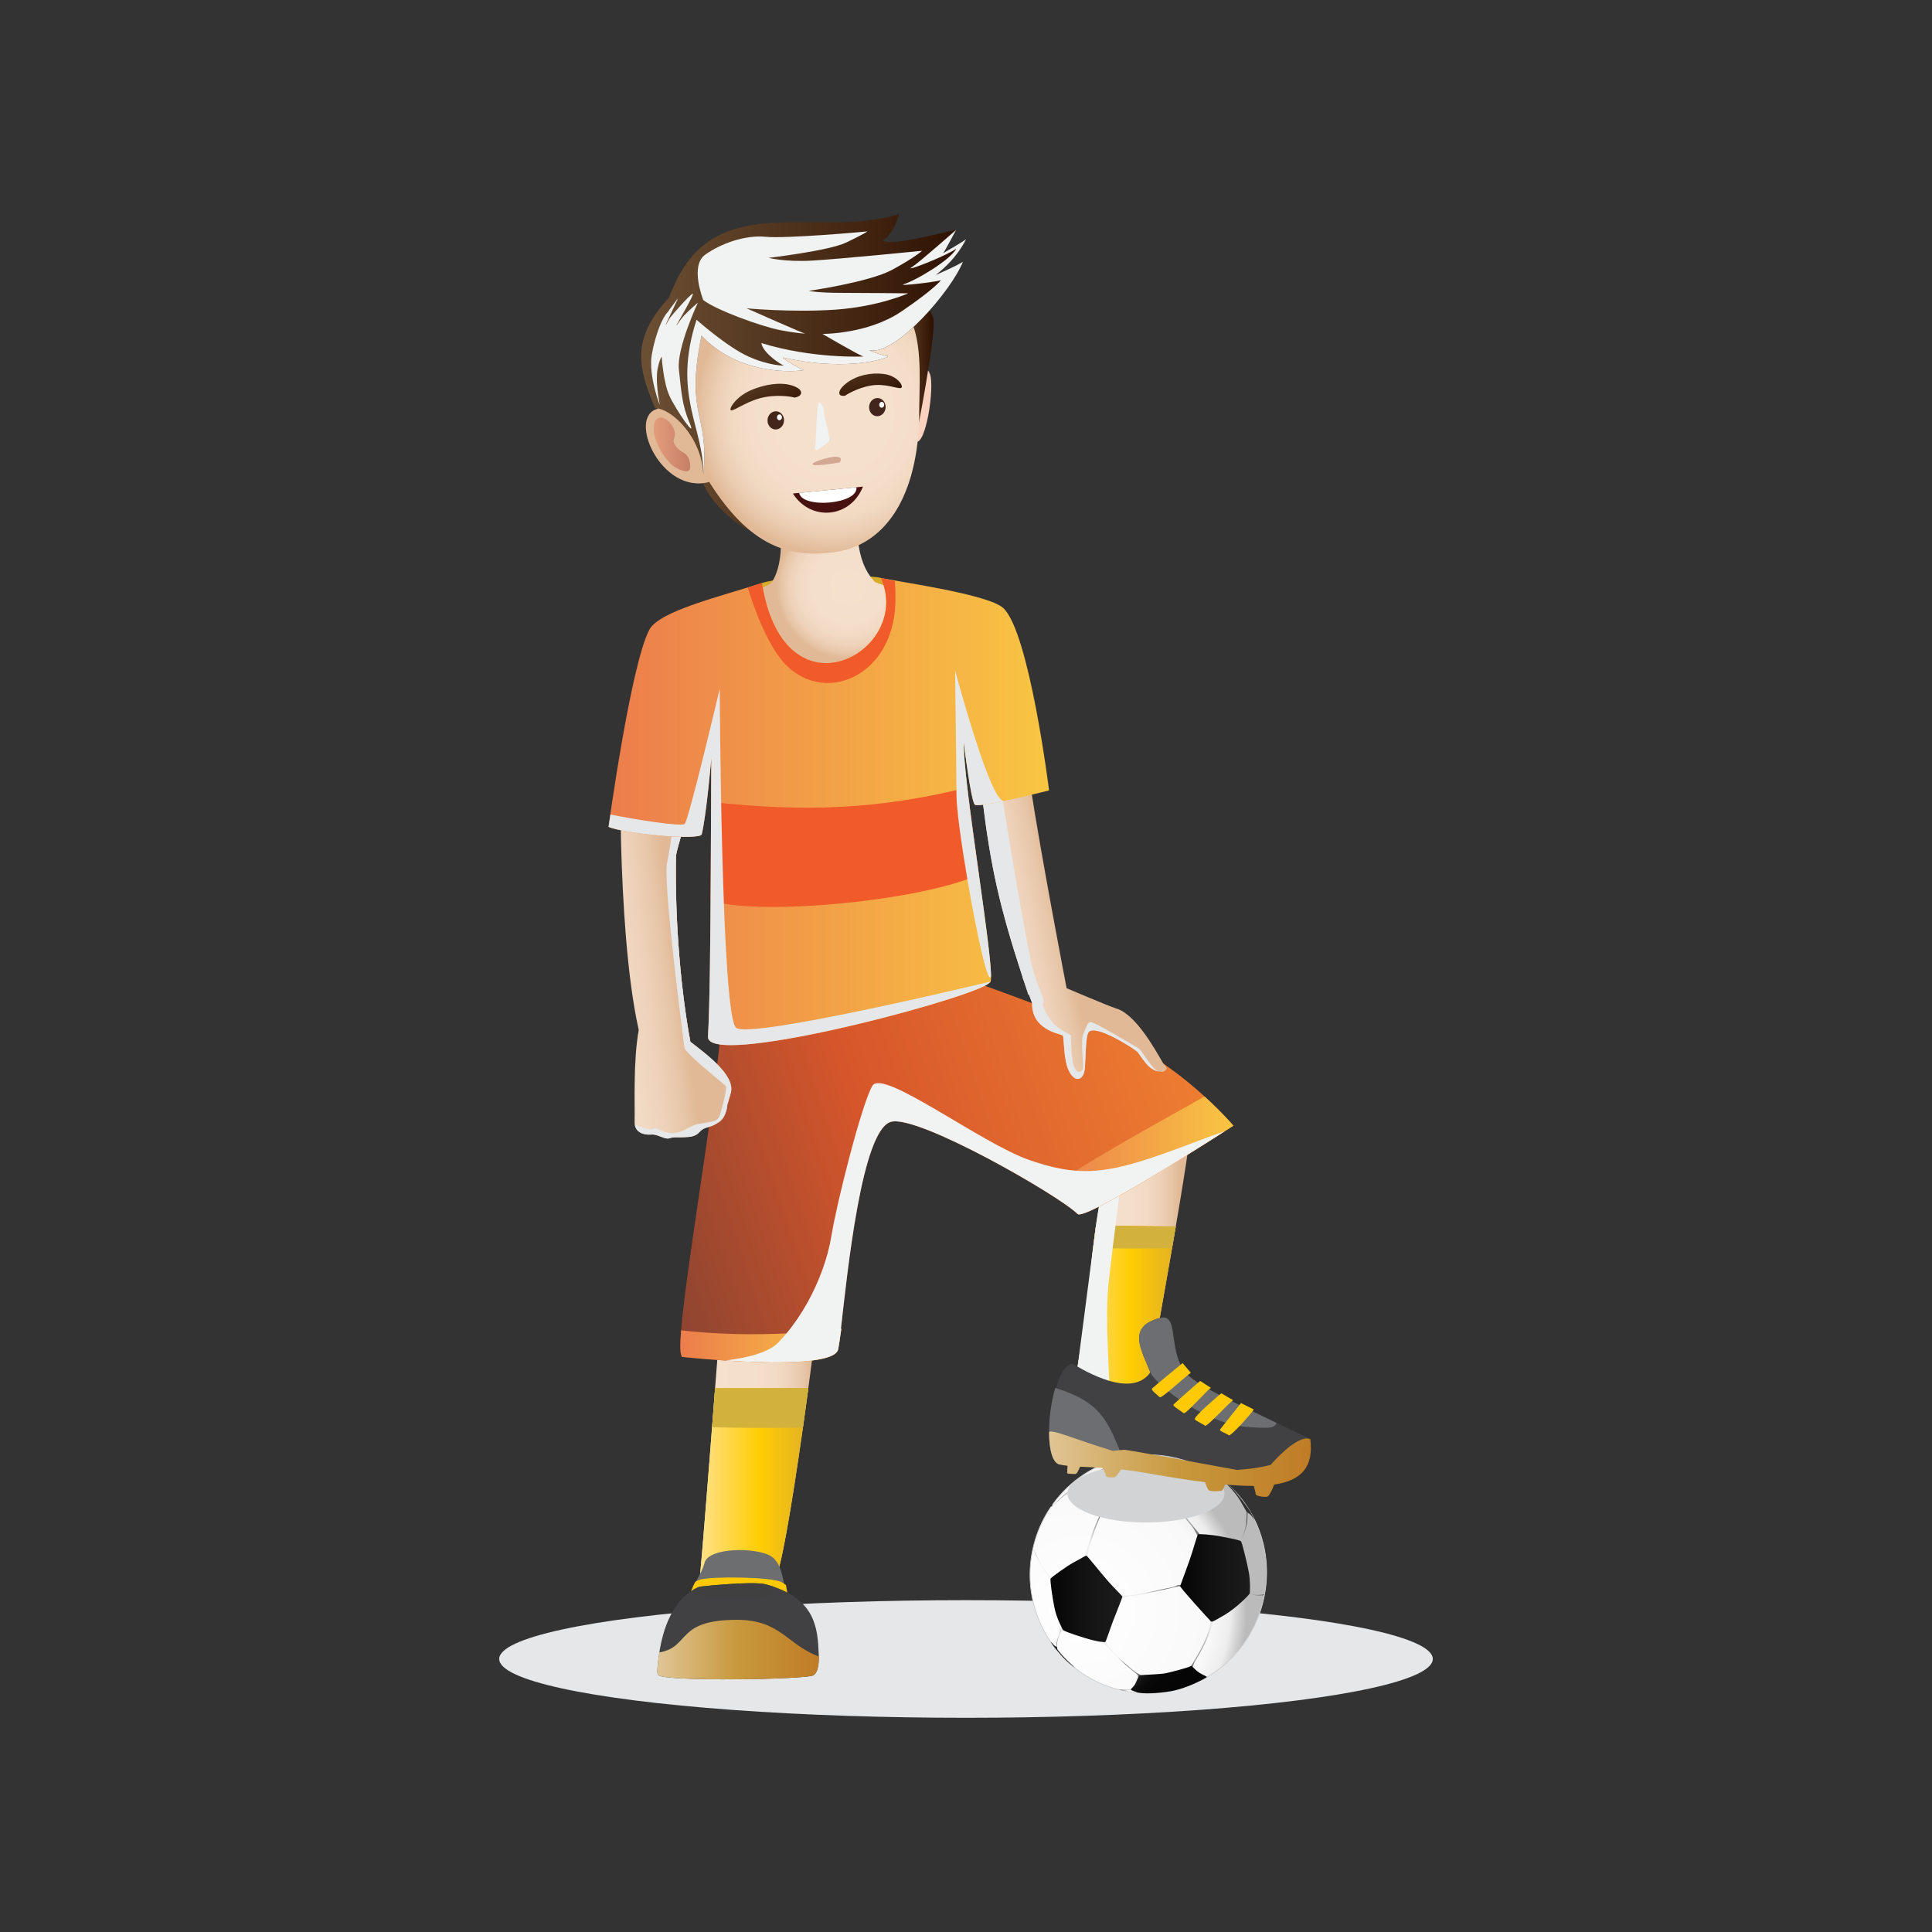 <?xml version="1.0" encoding="utf-8"?>
<!-- Generator: Adobe Illustrator 16.0.0, SVG Export Plug-In . SVG Version: 6.00 Build 0)  -->
<!DOCTYPE svg PUBLIC "-//W3C//DTD SVG 1.1//EN" "http://www.w3.org/Graphics/SVG/1.1/DTD/svg11.dtd">
<svg version="1.1" id="Layer_1" xmlns="http://www.w3.org/2000/svg" xmlns:xlink="http://www.w3.org/1999/xlink" x="0px" y="0px"
	 width="350px" height="350px" viewBox="0 0 350 350" enable-background="new 0 0 350 350" xml:space="preserve">
<rect x="0" y="0" width="350" height="350" fill="#333333" stroke="none"/>
<g>
	<ellipse fill-rule="evenodd" clip-rule="evenodd" fill="#E6E7E8" cx="175" cy="300.54" rx="84.565" ry="10.655"/>
	<linearGradient id="SVGID_1_" gradientUnits="userSpaceOnUse" x1="126.73" y1="256.865" x2="149.236" y2="256.865">
		<stop  offset="0" style="stop-color:#F5E0CD"/>
		<stop  offset="0.458" style="stop-color:#F4DFCB"/>
		<stop  offset="0.623" style="stop-color:#F2DAC4"/>
		<stop  offset="0.741" style="stop-color:#EED1B9"/>
		<stop  offset="0.835" style="stop-color:#E7C6A8"/>
		<stop  offset="0.903" style="stop-color:#E1B996"/>
	</linearGradient>
	<path fill-rule="evenodd" clip-rule="evenodd" fill="url(#SVGID_1_)" d="M149.236,226.582c-0.317,8.575-7.006,58.471-8.828,59.122
		c-0.184,0.066-14.061,2.994-13.669,0.33c0.392-2.665,3.311-41.136,3.381-41.969c0.07-0.833,0.146-17.487,0.146-17.487
		L149.236,226.582z"/>
	<linearGradient id="SVGID_2_" gradientUnits="userSpaceOnUse" x1="126.731" y1="269.307" x2="146.442" y2="269.307">
		<stop  offset="0" style="stop-color:#FCF3DD"/>
		<stop  offset="0" style="stop-color:#FDEDC1"/>
		<stop  offset="0" style="stop-color:#FFE18A"/>
		<stop  offset="0.551" style="stop-color:#FFCD03"/>
		<stop  offset="0.668" style="stop-color:#F7C50D"/>
		<stop  offset="1" style="stop-color:#E2B124"/>
	</linearGradient>
	<path fill-rule="evenodd" clip-rule="evenodd" fill="url(#SVGID_2_)" d="M146.442,251.461c-2.16,16.14-4.954,33.857-6.035,34.243
		c-0.184,0.066-14.061,2.994-13.669,0.33c0.286-1.949,1.924-23.052,2.812-34.573H146.442z"/>
	<path fill-rule="evenodd" clip-rule="evenodd" fill="#D3B13D" d="M146.442,251.461c-0.318,2.376-0.65,4.786-0.988,7.171
		c-5.164,0.069-12.179,0.073-16.451-0.094c0.199-2.561,0.385-4.979,0.547-7.077H146.442z"/>
	<linearGradient id="SVGID_3_" gradientUnits="userSpaceOnUse" x1="194.633" y1="228.779" x2="215.68" y2="228.779">
		<stop  offset="0" style="stop-color:#F5E0CD"/>
		<stop  offset="0.458" style="stop-color:#F4DFCB"/>
		<stop  offset="0.623" style="stop-color:#F2DAC4"/>
		<stop  offset="0.741" style="stop-color:#EED1B9"/>
		<stop  offset="0.835" style="stop-color:#E7C6A8"/>
		<stop  offset="0.903" style="stop-color:#E1B996"/>
	</linearGradient>
	<path fill-rule="evenodd" clip-rule="evenodd" fill="url(#SVGID_3_)" d="M200.893,210.672c-3.223,10.502-2.826,21.465-6.26,40.277
		l12.717,3.47c1.234-7.773,9.152-49.89,8.26-50.954C213.793,201.3,200.893,210.672,200.893,210.672z"/>
	<linearGradient id="SVGID_4_" gradientUnits="userSpaceOnUse" x1="194.84" y1="238.043" x2="213.008" y2="238.043">
		<stop  offset="0" style="stop-color:#FCF3DD"/>
		<stop  offset="0" style="stop-color:#FDEDC1"/>
		<stop  offset="0" style="stop-color:#FFE18A"/>
		<stop  offset="0.551" style="stop-color:#FFCD03"/>
		<stop  offset="0.668" style="stop-color:#F7C50D"/>
		<stop  offset="1" style="stop-color:#E2B124"/>
	</linearGradient>
	<path fill-rule="evenodd" clip-rule="evenodd" fill="url(#SVGID_4_)" d="M198.533,222.088c-1.016,7.404-1.621,16.02-3.693,27.71
		c0.018,0.493,0.047,0.907,0.082,1.23l11.076,3.022c0.596-0.469,1.242-1.391,1.826-2.449c1.086-6.273,3.361-18.742,5.184-29.424
		C209.145,222.203,202.031,221.923,198.533,222.088z"/>
	<path fill-rule="evenodd" clip-rule="evenodd" fill="#D3B13D" d="M198.533,222.088c-0.176,1.28-0.34,2.598-0.5,3.96
		c4.086,0.184,10.664,0.156,14.299,0.058c0.23-1.326,0.457-2.64,0.676-3.928C209.145,222.203,202.031,221.923,198.533,222.088z"/>
	<path fill-rule="evenodd" clip-rule="evenodd" fill="#F1F2F2" d="M194.84,215.503c0.879-0.529,9.084-7.515,9.084-7.515
		s-2.385,17.569-3.125,24.767s0.529,19.938,0.105,19.653s-5.684-4.819-5.684-4.819l3.313-25.501l0.85-5.252L194.84,215.503z"/>
	<path fill-rule="evenodd" clip-rule="evenodd" fill="#D5AC2A" d="M135.703,108.64c0.494-0.687,2.319-3.017,2.319-3.017
		c4.694-1.526,19.625-1.506,21.535-0.938c0,0,6.093,5.328,4.778,8.326C163.021,116.009,135.703,108.64,135.703,108.64z"/>
	<radialGradient id="SVGID_5_" cx="153.689" cy="106.278" r="17.241" gradientUnits="userSpaceOnUse">
		<stop  offset="0" style="stop-color:#F5E0CD"/>
		<stop  offset="0.384" style="stop-color:#F4DFCB"/>
		<stop  offset="0.522" style="stop-color:#F2DAC4"/>
		<stop  offset="0.621" style="stop-color:#EED1B9"/>
		<stop  offset="0.7" style="stop-color:#E7C6A8"/>
		<stop  offset="0.757" style="stop-color:#E1B996"/>
	</radialGradient>
	<path fill-rule="evenodd" clip-rule="evenodd" fill="url(#SVGID_5_)" d="M140.243,89.767c3.095,11.972-0.597,15.9-0.597,15.9
		c-3.452,1.811-12.103,7.357-11.086,7.499c0.491,0.068,7.903,8.494,20.515,8.827c12.611,0.333,15.995-14.989,15.995-14.989
		c-2.939-0.057-6.525-1.536-6.525-1.536c-3.944-4.026-3.24-10.71-3.253-15.632L140.243,89.767z"/>
	<linearGradient id="SVGID_6_" gradientUnits="userSpaceOnUse" x1="81.241" y1="234.621" x2="261.641" y2="174.536">
		<stop  offset="0.022" style="stop-color:#573735"/>
		<stop  offset="0.427" style="stop-color:#D6562B"/>
		<stop  offset="0.736" style="stop-color:#ED7C31"/>
		<stop  offset="1" style="stop-color:#F4BB3A"/>
	</linearGradient>
	<path fill-rule="evenodd" clip-rule="evenodd" fill="url(#SVGID_6_)" d="M130.871,183.944c-1.759,20.807-9.282,60.267-7.288,61.876
		c0,0,27.398,2.936,28.263-1.395c0.865-4.33,3.354-39.595,9.598-41.208c4.94-1.277,30.411,13.367,33.772,16.7
		c1.402,1.391,28.229-15.988,28.229-15.988s-8.178-9.66-19.053-14.989c-10.873-5.329-36.722-14.156-36.722-14.156L130.871,183.944z"
		/>
	<path fill-rule="evenodd" clip-rule="evenodd" fill="#414042" d="M216.039,249.81c-5.18-3.748-1.904-12.121-5.949-11.035
		c-6.041,1.62-3.279,5.79-1.693,9.843c-3.771,5.377-13.883-1.583-14.133-1.556c-4.066,0.446-5.271,17.895-1.666,17.403
		c4.275-0.583,46.465,9.793,44.77-3.754C225.111,254.769,219.455,252.3,216.039,249.81z"/>
	<path fill-rule="evenodd" clip-rule="evenodd" fill="#6D6E71" d="M191.176,251.429c-1.58,5.204-1.652,13.27,0.736,13.869
		c0.684,0.172,2.639-1.189,5.49-1.484c3.098-0.617,6.283,1.159,6.283,1.159C200.766,257.253,199.482,254.063,191.176,251.429z"/>
	<path fill-rule="evenodd" clip-rule="evenodd" fill="#6D6E71" d="M216.039,249.81c-5.18-3.748-1.904-12.121-5.949-11.035
		c-6.041,1.62-3.279,5.79-1.693,9.843c1.061,2.374,10.195,9.513,17.932,9.92c2.697,0.143,4.543,0.401,4.945-0.762
		C223.117,253.864,218.83,251.844,216.039,249.81z"/>
	<g>
		
			<radialGradient id="SVGID_7_" cx="242.994" cy="-165.587" r="29.905" gradientTransform="matrix(0.295 -0.951 0.955 0.296 282.426 571.893)" gradientUnits="userSpaceOnUse">
			<stop  offset="0" style="stop-color:#FFFFFF"/>
			<stop  offset="0.781" style="stop-color:#F9F9F9"/>
			<stop  offset="0.899" style="stop-color:#EDEDED"/>
			<stop  offset="1" style="stop-color:#BBBBBB"/>
		</radialGradient>
		<path fill="url(#SVGID_7_)" stroke="#CFCFCF" stroke-width="0.137" d="M190.346,273.051c0.063-0.093,0.234-0.11,0.297-0.2
			s0.018-0.253,0.082-0.342c3.121-4.324,7.713-7.311,12.809-8.444c0.129-0.029,0.311,0.104,0.439,0.077
			c0.125-0.025,0.199-0.21,0.326-0.232c3.27-0.603,6.723-0.445,10.109,0.605c1.756,0.544,3.389,1.295,4.883,2.22
			c0.094,0.057,0.141,0.234,0.234,0.293c0.082,0.054,0.459,0.019,0.543,0.074c7.762,5.123,11.289,14.969,8.369,24.386
			c-3.533,11.398-15.543,17.803-26.826,14.306c-11.283-3.498-17.564-15.574-14.029-26.974
			C188.234,276.717,189.174,274.783,190.346,273.051z"/>
		
			<linearGradient id="SVGID_8_" gradientUnits="userSpaceOnUse" x1="237.244" y1="-154.35" x2="237.774" y2="-156.736" gradientTransform="matrix(0.296 -0.955 0.955 0.296 281.604 573.508)">
			<stop  offset="0" style="stop-color:#6B6B6B"/>
			<stop  offset="0.311" style="stop-color:#9E9E9E"/>
			<stop  offset="0.62" style="stop-color:#CACACA"/>
			<stop  offset="0.859" style="stop-color:#E5E5E5"/>
			<stop  offset="1" style="stop-color:#EFEFEF"/>
		</linearGradient>
		<path fill="url(#SVGID_8_)" d="M199.615,297.332c0,0,0.408,0.174,0.525,0.024c0.115-0.149,0.229-0.368,0.229-0.368
			s-0.008,0.622,0.225,0.994c0.23,0.373,1.506,1.855,3.158,3.315c1.652,1.461,2.107,1.787,2.318,1.853s0.707,0.404,0.707,0.404
			s-0.199-0.108-0.332,0.175c-0.135,0.282-0.252,0.361-0.252,0.361s0.002-0.601-0.162-0.744c-0.162-0.144-2.438-1.982-2.988-2.522
			c-0.549-0.54-2.451-2.611-2.742-2.794C200.01,297.849,199.615,297.332,199.615,297.332z"/>
		
			<linearGradient id="SVGID_9_" gradientUnits="userSpaceOnUse" x1="251.392" y1="-151.832" x2="250.154" y2="-155.986" gradientTransform="matrix(0.296 -0.955 0.955 0.296 281.604 573.508)">
			<stop  offset="0" style="stop-color:#6B6B6B"/>
			<stop  offset="0.311" style="stop-color:#9E9E9E"/>
			<stop  offset="0.62" style="stop-color:#CACACA"/>
			<stop  offset="0.859" style="stop-color:#E5E5E5"/>
			<stop  offset="1" style="stop-color:#EFEFEF"/>
		</linearGradient>
		<path fill="url(#SVGID_9_)" d="M203.08,289.663c0,0,0.326-0.154,0.139-0.443c-0.189-0.289-0.303-0.371-0.303-0.371
			s0.523,0.324,1.85,0.156c1.322-0.168,4.504-0.802,5.477-1.031c0.975-0.229,2.223-0.375,2.721-0.638
			c0.496-0.261,0.938-0.263,1.031-0.119c0.094,0.146-0.053,0.169-0.053,0.169s-0.561-0.059-0.727,0.029s-6.355,1.476-7.275,1.607
			c-0.92,0.131-2.072,0.19-2.25,0.39C203.514,289.612,203.08,289.663,203.08,289.663z"/>
		
			<linearGradient id="SVGID_10_" gradientUnits="userSpaceOnUse" x1="239.849" y1="-142.605" x2="248.968" y2="-142.605" gradientTransform="matrix(0.296 -0.955 0.955 0.296 281.604 573.508)">
			<stop  offset="0" style="stop-color:#6B6B6B"/>
			<stop  offset="0.311" style="stop-color:#9E9E9E"/>
			<stop  offset="0.62" style="stop-color:#CACACA"/>
			<stop  offset="0.859" style="stop-color:#E5E5E5"/>
			<stop  offset="1" style="stop-color:#EFEFEF"/>
		</linearGradient>
		<path fill="url(#SVGID_10_)" d="M216.025,302.004c-0.076,0.137-0.1-0.106-0.141-0.068c-0.125,0.116-0.141-0.065-0.141-0.065
			s1.516-2.353,2.295-4.123s1.232-3.157,1.191-3.471s-0.08-0.857,0.09-0.735s0.379,0.117,0.41,0.243
			c0.031,0.125-0.707,2.509-1.381,3.852c-0.668,1.342-1.459,2.693-1.824,3.204C216.404,301.009,216.174,301.736,216.025,302.004z"/>
		
			<linearGradient id="SVGID_11_" gradientUnits="userSpaceOnUse" x1="268.114" y1="-141.606" x2="261.576" y2="-141.694" gradientTransform="matrix(0.296 -0.955 0.955 0.296 281.604 573.508)">
			<stop  offset="0" style="stop-color:#6B6B6B"/>
			<stop  offset="0.311" style="stop-color:#9E9E9E"/>
			<stop  offset="0.62" style="stop-color:#CACACA"/>
			<stop  offset="0.859" style="stop-color:#E5E5E5"/>
			<stop  offset="1" style="stop-color:#EFEFEF"/>
		</linearGradient>
		<path fill="url(#SVGID_11_)" d="M224.604,279.334c0,0,0.838-1.73,1.02-2.691c0.182-0.962,0.205-2.827,0.205-2.827
			s0.109,0.173,0.172,0.121c0.061-0.05,0.012,1.9-0.209,2.688c-0.223,0.787-0.9,2.751-0.984,2.726
			C224.723,279.324,224.604,279.334,224.604,279.334z"/>
		
			<linearGradient id="SVGID_12_" gradientUnits="userSpaceOnUse" x1="256.172" y1="-133.904" x2="255.465" y2="-140.62" gradientTransform="matrix(0.296 -0.955 0.955 0.296 281.604 573.508)">
			<stop  offset="0" style="stop-color:#6B6B6B"/>
			<stop  offset="0.311" style="stop-color:#9E9E9E"/>
			<stop  offset="0.62" style="stop-color:#CACACA"/>
			<stop  offset="0.859" style="stop-color:#E5E5E5"/>
			<stop  offset="1" style="stop-color:#EFEFEF"/>
		</linearGradient>
		<path fill="url(#SVGID_12_)" d="M226.189,288.545c0,0,0.918,0.31,1.441,0.37c0.523,0.063,1.457-0.124,1.457-0.124
			s-0.068,0.104-0.049,0.153c0.021,0.048-0.996,0.229-1.418,0.115c-0.42-0.111-1.314-0.301-1.289-0.377
			C226.355,288.605,226.189,288.545,226.189,288.545z"/>
		
			<linearGradient id="SVGID_13_" gradientUnits="userSpaceOnUse" x1="262.838" y1="-153.469" x2="268.935" y2="-153.469" gradientTransform="matrix(0.296 -0.955 0.955 0.296 281.604 573.508)">
			<stop  offset="0" style="stop-color:#6B6B6B"/>
			<stop  offset="0.311" style="stop-color:#9E9E9E"/>
			<stop  offset="0.62" style="stop-color:#CACACA"/>
			<stop  offset="0.859" style="stop-color:#E5E5E5"/>
			<stop  offset="1" style="stop-color:#EFEFEF"/>
		</linearGradient>
		<path fill="url(#SVGID_13_)" d="M209.977,270.404c0,0,0.217,0.043,0.326-0.154c0.105-0.198,0.266-0.334,0.266-0.334
			s-0.158,0.506,0.391,0.977c0.547,0.471,1.74,1.396,2.908,2.776c1.17,1.38,3.375,4.191,3.518,4.328
			c0.143,0.138-0.117-0.221-0.217,0.026c-0.1,0.245-0.176,0.269-0.176,0.269s-0.693-1.348-1.094-1.843
			c-0.402-0.495-2.418-2.947-3.375-3.892c-0.955-0.943-1.611-1.518-1.852-1.639C210.432,270.8,209.977,270.404,209.977,270.404z"/>
		
			<linearGradient id="SVGID_14_" gradientUnits="userSpaceOnUse" x1="261.667" y1="-166.601" x2="255.482" y2="-167.308" gradientTransform="matrix(0.296 -0.955 0.955 0.296 281.604 573.508)">
			<stop  offset="0" style="stop-color:#6B6B6B"/>
			<stop  offset="0.311" style="stop-color:#9E9E9E"/>
			<stop  offset="0.62" style="stop-color:#CACACA"/>
			<stop  offset="0.859" style="stop-color:#E5E5E5"/>
			<stop  offset="1" style="stop-color:#EFEFEF"/>
		</linearGradient>
		<path fill="url(#SVGID_14_)" d="M196.455,282.08c0,0,0.08-0.183,0.342-0.056s0.27,0.245,0.27,0.245s-0.053-0.571,0.1-1.287
			c0.152-0.717,0.725-2.482,1.172-3.777c0.447-1.296,1.365-3.51,1.779-4.099s0.729-0.86,0.729-0.86s-0.27,0.124-0.391-0.006
			c-0.123-0.13-0.188-0.22-0.188-0.22s-0.842,2.121-1.691,3.963C197.729,277.825,196.455,282.08,196.455,282.08z"/>
		
			<linearGradient id="SVGID_15_" gradientUnits="userSpaceOnUse" x1="252.332" y1="-176.046" x2="250.211" y2="-174.632" gradientTransform="matrix(0.296 -0.955 0.955 0.296 281.604 573.508)">
			<stop  offset="0" style="stop-color:#6B6B6B"/>
			<stop  offset="0.311" style="stop-color:#9E9E9E"/>
			<stop  offset="0.62" style="stop-color:#CACACA"/>
			<stop  offset="0.859" style="stop-color:#E5E5E5"/>
			<stop  offset="1" style="stop-color:#EFEFEF"/>
		</linearGradient>
		<path fill="url(#SVGID_15_)" d="M188.43,283.247c-0.646-1.161-1.266-2.683-1.266-2.683s0.795,1.611,1.262,2.496
			s1.434,2.142,1.594,2.392c0.172,0.266,0.711,0.174,0.768,0.215c0.057,0.04-0.426,0.1-0.463,0.227
			c-0.039,0.126-0.008,0.845-0.055,0.67c-0.1-0.371-0.207-0.798-0.316-0.97C189.906,285.517,189.072,284.397,188.43,283.247z"/>
		
			<linearGradient id="SVGID_16_" gradientUnits="userSpaceOnUse" x1="260.231" y1="-173.302" x2="266.594" y2="-173.302" gradientTransform="matrix(0.296 -0.955 0.955 0.296 281.604 573.508)">
			<stop  offset="0" style="stop-color:#6B6B6B"/>
			<stop  offset="0.311" style="stop-color:#9E9E9E"/>
			<stop  offset="0.62" style="stop-color:#CACACA"/>
			<stop  offset="0.859" style="stop-color:#E5E5E5"/>
			<stop  offset="1" style="stop-color:#EFEFEF"/>
		</linearGradient>
		<path fill="url(#SVGID_16_)" d="M190.641,272.853c0,0,1.881-1.962,2.729-2.531c0.848-0.57,2.576-1.515,2.914-1.711
			s0.971-0.37,0.971-0.37l-0.156,0.275l0.244,0.261c0,0-2.451,0.674-3.844,1.654C192.107,271.409,190.641,272.853,190.641,272.853z"
			/>
		
			<linearGradient id="SVGID_17_" gradientUnits="userSpaceOnUse" x1="275.832" y1="-153.512" x2="272.208" y2="-159.346" gradientTransform="matrix(0.296 -0.955 0.955 0.296 281.604 573.508)">
			<stop  offset="0" style="stop-color:#6B6B6B"/>
			<stop  offset="0.311" style="stop-color:#9E9E9E"/>
			<stop  offset="0.62" style="stop-color:#CACACA"/>
			<stop  offset="0.859" style="stop-color:#E5E5E5"/>
			<stop  offset="1" style="stop-color:#EFEFEF"/>
		</linearGradient>
		<path fill="url(#SVGID_17_)" d="M215.75,265.138c0,0-1.711,0.071-1.963,0.063c-0.252-0.009-1.518-0.032-1.518-0.032
			s0.135,0.019,0.072,0.139c-0.059,0.12-0.09,0.065-0.09,0.065s1.195-0.046,1.711-0.071c0.518-0.025,2.104-0.066,2.193-0.13
			c0.088-0.065,0.146,0.046,0.146,0.046l-0.205-0.157L215.75,265.138z"/>
		
			<linearGradient id="SVGID_18_" gradientUnits="userSpaceOnUse" x1="236.06" y1="-167.617" x2="239.904" y2="-167.617" gradientTransform="matrix(0.296 -0.955 0.955 0.296 281.604 573.508)">
			<stop  offset="0" style="stop-color:#6B6B6B"/>
			<stop  offset="0.311" style="stop-color:#9E9E9E"/>
			<stop  offset="0.62" style="stop-color:#CACACA"/>
			<stop  offset="0.859" style="stop-color:#E5E5E5"/>
			<stop  offset="1" style="stop-color:#EFEFEF"/>
		</linearGradient>
		<path fill="url(#SVGID_18_)" d="M191.967,294.545c0,0,0.254,0.449,0.621,0.608c0.367,0.16,0.309,0.42,0.309,0.42
			s-0.467-0.283-0.67,0c-0.203,0.284-0.561,1.284-0.682,1.824c-0.123,0.541-0.084,1.017-0.084,1.017l-0.072-0.14
			c0,0-0.074-0.508,0.096-1.058c0.172-0.548,0.436-1.252,0.484-1.631C192.016,295.207,191.857,294.673,191.967,294.545z"/>
		
			<linearGradient id="SVGID_19_" gradientUnits="userSpaceOnUse" x1="232.091" y1="-153.381" x2="232.8" y2="-153.381" gradientTransform="matrix(0.296 -0.955 0.955 0.296 281.604 573.508)">
			<stop  offset="0" style="stop-color:#6B6B6B"/>
			<stop  offset="0.311" style="stop-color:#9E9E9E"/>
			<stop  offset="0.62" style="stop-color:#CACACA"/>
			<stop  offset="0.859" style="stop-color:#E5E5E5"/>
			<stop  offset="1" style="stop-color:#EFEFEF"/>
		</linearGradient>
		<path fill="url(#SVGID_19_)" d="M202.832,306.057c0,0,0.791,0.06,1.127,0.024c0.334-0.035,0.969-0.139,1.055-0.043
			c0.084,0.096-0.145,0.163-0.342,0.126c-0.195-0.038-0.875,0.169-1.443,0.037C202.645,306.066,202.832,306.057,202.832,306.057z"/>
		<linearGradient id="SVGID_20_" gradientUnits="userSpaceOnUse" x1="190.306" y1="289.656" x2="203.326" y2="289.656">
			<stop  offset="0" style="stop-color:#050505"/>
			<stop  offset="0.47" style="stop-color:#121212"/>
			<stop  offset="1" style="stop-color:#1C1C1C"/>
		</linearGradient>
		<path fill="url(#SVGID_20_)" d="M190.332,285.966c0.113-0.21,3.082-2.377,4.361-3.028c1.281-0.651,1.934-1.158,2.131-1.098
			c0.195,0.061,2.609,3.121,3.84,4.522c1.232,1.399,2.611,2.721,2.66,2.859c0.051,0.139-1.006,2.649-1.693,4.472
			c-0.689,1.821-1.299,3.791-1.422,3.785c-0.119-0.007-1.068,0.069-3.77-0.769s-3.83-1.279-3.938-1.529
			c-0.107-0.249-1.076-1.998-1.459-3.845C190.658,289.49,190.189,286.229,190.332,285.966z"/>
		<path fill="#222222" d="M190.359,297.416c0,0,0.672,0.747,0.854,0.828c0.184,0.079,0.295,0.091,0.305,0.209
			c0.01,0.12-0.043,0.219,0.102,0.425c0.143,0.207,1.18,1.462,1.871,2.068c0.689,0.608,1.271,1.22,1.271,1.22
			s-0.844-0.61-1.723-1.452c-0.605-0.578-1.229-1.344-1.602-1.776C190.547,297.906,190.359,297.416,190.359,297.416z"/>
		
			<linearGradient id="SVGID_21_" gradientUnits="userSpaceOnUse" x1="268.068" y1="-164.153" x2="263.915" y2="-164.242" gradientTransform="matrix(0.296 -0.955 0.955 0.296 281.604 573.508)">
			<stop  offset="0" style="stop-color:#050505"/>
			<stop  offset="0.47" style="stop-color:#121212"/>
			<stop  offset="1" style="stop-color:#1C1C1C"/>
		</linearGradient>
		<path fill="url(#SVGID_21_)" d="M197.098,268.516c0.078-0.079,0.561-1.282,3.289-2.772c2.73-1.491,3.35-1.623,3.434-1.598
			c0.084,0.027,3.34-0.328,5.287,0.183s3.541,0.89,3.445,0.976c-0.098,0.086-0.498-0.039-0.955,1.439
			c-0.457,1.476-1.172,3.707-1.172,3.707s-4.768,0.303-6.963,0.965c-2.193,0.661-2.898,1.067-2.984,0.971
			c-0.084-0.096-1.299-1.628-1.959-2.412C197.861,269.191,197.031,268.588,197.098,268.516z"/>
		<linearGradient id="SVGID_22_" gradientUnits="userSpaceOnUse" x1="213.793" y1="285.854" x2="226.451" y2="285.854">
			<stop  offset="0" style="stop-color:#050505"/>
			<stop  offset="0.47" style="stop-color:#121212"/>
			<stop  offset="1" style="stop-color:#1C1C1C"/>
		</linearGradient>
		<path fill="url(#SVGID_22_)" d="M213.793,287.34c0.029-0.131,1.105-2.966,1.711-4.698c0.607-1.731,1.398-4.654,1.551-4.7
			c0.152-0.045,2.039-0.015,4.328,0.439c2.289,0.455,3.291,0.651,3.457,0.863c0.164,0.213,1.166,4.225,1.412,5.667
			c0.246,1.44,0.221,3.537,0.154,3.748c-0.064,0.211-2.389,2.637-4.619,3.935s-2.25,1.292-2.465,1.087
			C219.109,293.476,213.736,287.599,213.793,287.34z"/>
		<path fill="#313131" d="M222.422,269.058c-1.096-1.073-2.553-2.063-2.553-2.063c0.078,0.046,2.393,1.388,3.971,3.313
			c1.578,1.922,2.313,2.914,2.775,3.729c0.467,0.815,0.666,1.434,0.666,1.434s-0.516-1.018-1.012-1.286
			c-0.494-0.27-0.459-0.305-0.512-0.438c0,0-0.281-0.515-1.096-1.911C224.299,271.213,223.41,270.022,222.422,269.058z"/>
		
			<linearGradient id="SVGID_23_" gradientUnits="userSpaceOnUse" x1="235.828" y1="-146.241" x2="238.054" y2="-150.337" gradientTransform="matrix(0.296 -0.955 0.955 0.296 281.604 573.508)">
			<stop  offset="0" style="stop-color:#050505"/>
			<stop  offset="0.51" style="stop-color:#070707"/>
			<stop  offset="0.789" style="stop-color:#0F0F0F"/>
			<stop  offset="1" style="stop-color:#1C1C1C"/>
		</linearGradient>
		<path fill="url(#SVGID_23_)" d="M204.859,306.083c-0.037-0.113,0.459-0.437,0.764-0.967c0.303-0.53,0.629-1.585,0.902-1.64
			c0.271-0.055,3.582-0.139,4.666-0.357c1.086-0.218,4.121-1.059,4.322-1.182c0.199-0.123,0.346-0.217,0.475-0.038
			c0.129,0.18,0.898,0.903,1.367,1.188c0.465,0.283,1.307,0.636,1.279,0.721c-0.025,0.085-3.58,2.15-6.926,2.641
			c-3.344,0.49-5.297,0.301-5.77,0.107C205.467,306.364,204.92,306.264,204.859,306.083z"/>
	</g>
	<ellipse fill-rule="evenodd" clip-rule="evenodd" fill="#D1D3D4" cx="207.604" cy="270.547" rx="14.23" ry="5.272"/>
	<linearGradient id="SVGID_24_" gradientUnits="userSpaceOnUse" x1="190.046" y1="265.249" x2="237.476" y2="265.249">
		<stop  offset="0" style="stop-color:#E0C595"/>
		<stop  offset="0.5" style="stop-color:#C7983C"/>
		<stop  offset="1" style="stop-color:#BF7C26"/>
	</linearGradient>
	<path fill-rule="evenodd" clip-rule="evenodd" fill="url(#SVGID_24_)" d="M190.047,259.544c0.02,2.996,0.594,5.435,1.865,5.754
		c0.41,0.103,0.906,0.179,1.479,0.239c-0.025,0.615-0.051,1.186-0.059,1.285c-0.021,0.229,1.02,0.187,1.457,0.207
		c0.332,0.017,0.664-0.835,0.889-1.326c1.211,0.065,2.594,0.122,4.104,0.219c0.246,0.564,0.609,1.354,0.609,1.504
		c0,0.229,0.873,0.229,1.395,0.208c0.369-0.015,0.98-0.945,1.297-1.437c1.209,0.128,2.465,0.295,3.752,0.52
		c4.223,0.738,8.055,1.363,11.465,1.801c0.17,0.487,0.379,1.025,0.557,1.303c0.375,0.583,2.166,0.249,2.416,0.249
		c0.154,0,0.438-0.575,0.689-1.143c1.887,0.174,3.613,0.268,5.172,0.264c0.17,0.607,0.342,1.272,0.342,1.463
		c0,0.375,1.457,0.583,2.041,0.5c0.381-0.055,0.922-1.193,1.309-2.209c4.887-0.726,7.195-3.139,6.543-8.233
		c-1.291-0.625-3.984,1.041-7.203,4.687c-1.98,0.489-4.023,0.771-6.088,0.888c-8-1.475-19.883-3.648-20.377-3.648
		c-0.199,0-1.006,0.084-2.086,0.208C194.717,260.74,189.953,258.633,190.047,259.544z"/>
	<path fill-rule="evenodd" clip-rule="evenodd" fill="#6D6E70" d="M139.577,281.865c-2.651-1.556-11.197-1.582-11.936,1.249
		c-0.808,3.097-4.134,6.104-2.221,8.66c0.749,0.999,18.771,1.606,18.004-0.084C141.656,287.793,142.228,283.42,139.577,281.865z"/>
	<path fill-rule="evenodd" clip-rule="evenodd" fill="#FFCA05" d="M125.966,286.55c-0.52,0.947-0.916,1.871-0.909,2.771
		c3.486,0.024,14.372,0,17.734-0.008c-0.166-0.733-0.29-1.46-0.405-2.161c-0.225-0.18-0.485-0.354-0.79-0.521
		c-1.804-0.985-12.808-1.088-14.8-0.463C126.503,286.261,126.226,286.393,125.966,286.55z"/>
	<path fill-rule="evenodd" clip-rule="evenodd" fill="#414042" d="M126.705,287.444c-4.725,1.981-6.679,7.518-7.353,12.568
		c-0.229,1.72-0.39,3.07-0.135,3.42c0.914,1.249,26.75,0.833,28.104,0.083c1.354-0.749,0.97-4.261,0.944-4.829
		c-0.201-4.506-1.156-9.412-9.492-11.659C136.302,286.361,126.705,287.444,126.705,287.444z"/>
	<path fill-rule="evenodd" clip-rule="evenodd" fill="#404041" d="M126.705,287.444c-0.48,0.201-0.933,0.44-1.357,0.712
		c0.023,0.025,1.319,1.444,4.286,1.32c2.994-0.124,6.807,0.209,9.014-0.208c2.208-0.416,1.296-1.309,1.574-1.799
		c-0.456-0.157-0.938-0.305-1.448-0.442C136.302,286.361,126.705,287.444,126.705,287.444z"/>
	<linearGradient id="SVGID_25_" gradientUnits="userSpaceOnUse" x1="119.087" y1="298.838" x2="148.335" y2="298.838">
		<stop  offset="0" style="stop-color:#E0C595"/>
		<stop  offset="0.5" style="stop-color:#C7983C"/>
		<stop  offset="1" style="stop-color:#BF7C26"/>
	</linearGradient>
	<path fill-rule="evenodd" clip-rule="evenodd" fill="url(#SVGID_25_)" d="M119.448,299.352c-0.035,0.221-0.066,0.441-0.096,0.661
		c-0.229,1.72-0.391,3.07-0.135,3.42c0.914,1.249,26.75,0.833,28.104,0.083c0.889-0.491,1.028-2.171,1.013-3.429
		c-5.812-2.173-6.942-6.64-14.808-6.64C122.342,293.447,125.11,298.373,119.448,299.352z"/>
	<linearGradient id="SVGID_26_" gradientUnits="userSpaceOnUse" x1="163.452" y1="175.707" x2="196.085" y2="168.695">
		<stop  offset="0" style="stop-color:#F5E0CD"/>
		<stop  offset="0.458" style="stop-color:#F4DFCB"/>
		<stop  offset="0.623" style="stop-color:#F2DAC4"/>
		<stop  offset="0.741" style="stop-color:#EED1B9"/>
		<stop  offset="0.835" style="stop-color:#E7C6A8"/>
		<stop  offset="0.903" style="stop-color:#E1B996"/>
	</linearGradient>
	<path fill-rule="evenodd" clip-rule="evenodd" fill="url(#SVGID_26_)" d="M177.955,144.625c1.547,12.661,3.166,19.73,7.281,32.339
		l-0.029,0.017l0.289,0.772c0.26,0.796,0.531,1.612,0.813,2.455l0.1-0.018l0.578,1.547c-0.111,4.788,4.926,5.521,5.514,5.817
		c0.328,0.166,0.068,4.496,1.229,6.62c1.162,2.123,2.635,1.416,2.805-0.666s0.123-5.621,0.641-6.454
		c1.074-1.729,8.217,2.878,8.875,3.498c0.531,0.5,2.064,3.664,4.189,3.581s0.5-1.461,0.5-1.461c-1.719-3.025-5.086-8.92-8.494-9.969
		c-1.488-0.458-9.018-3.68-9.018-3.68s-4.65-24.125-6.578-36.836C182.586,144.107,177.955,144.625,177.955,144.625z"/>
	<path fill-rule="evenodd" clip-rule="evenodd" fill="#E6E7E8" d="M177.955,144.625c1.547,12.661,3.166,19.73,7.281,32.339
		l-0.029,0.017l0.289,0.772c0.26,0.796,0.531,1.612,0.813,2.455l0.1-0.018l0.578,1.547c-0.111,4.788,4.926,5.521,5.514,5.817
		c0.328,0.166,0.068,4.496,1.229,6.62c1.162,2.123,2.635,1.416,2.805-0.666s0.123-5.621,0.641-6.454
		c1.074-1.729,8.217,2.878,8.875,3.498c0.494,0.466,1.861,3.248,3.768,3.555c-1.164-0.484-2.984-3.878-3.574-4.207
		c-0.668-0.373-8.129-4.88-8.674-4.755c-0.543,0.125-0.615,0.504-1.295,2.082c-0.678,1.577,0.26,6.281-0.186,6.661
		c-0.447,0.381-0.973,0.625-1.527-0.666c-0.555-1.29-0.543-5.662-0.543-5.662s-2.551-1.332-3.281-2.248
		c-0.729-0.916-2.047-2.929-1.752-3.664c0.295-0.736-0.605-1.795-1.787-5.719c-0.943-3.137-4.414-23.679-5.719-32.091
		C179.463,144.355,177.955,144.625,177.955,144.625L177.955,144.625z M210.238,194.134c0.355-0.015,0.605-0.064,0.775-0.138
		C210.773,193.985,210.51,194.022,210.238,194.134z"/>
	<path fill-rule="evenodd" clip-rule="evenodd" fill="#FBD2C0" d="M122.465,155.098c-0.255,12.596,1.062,26.05,2.899,35.186
		l-1.036,0.061c-0.206-0.26-0.331-0.471-0.348-0.615c-0.141-1.166-3.89-29.646-3.144-33.31s1.264-8.327,1.264-8.327
		s0.848,0.356,2.007,0.938C123.324,151.583,122.479,154.474,122.465,155.098z"/>
	<linearGradient id="SVGID_27_" gradientUnits="userSpaceOnUse" x1="89.81" y1="178.617" x2="126.215" y2="173.748">
		<stop  offset="0" style="stop-color:#F5E0CD"/>
		<stop  offset="0.458" style="stop-color:#F4DFCB"/>
		<stop  offset="0.623" style="stop-color:#F2DAC4"/>
		<stop  offset="0.741" style="stop-color:#EED1B9"/>
		<stop  offset="0.835" style="stop-color:#E7C6A8"/>
		<stop  offset="0.903" style="stop-color:#E1B996"/>
	</linearGradient>
	<path fill-rule="evenodd" clip-rule="evenodd" fill="url(#SVGID_27_)" d="M125.063,188.716c-1.677-9.066-2.838-21.722-2.598-33.618
		c0.027-1.166,2.952-10.242,2.952-10.242l-12.043-1.416c-0.595,3.592-1.01,4.21-0.864,9.396c0.299,10.587,1.068,24.213,3.203,33.752
		c-1.017,5.628-0.681,13.342-0.752,16.631c-0.037,1.7,1.291,2.456,3.11,2.314c1.09-0.085,2.363,0.944,3.153,0.684
		c1.006-0.333,1.584-0.083,3.502-0.25c1.919-0.167,1.856-1.083,2.781-1.499c0.925-0.416,1.337-0.25,2.748-1.198
		c1.41-0.949,1.51-3.132,1.51-3.132s0.268-0.833,0.63-2.165C133.245,194.851,128.072,191.037,125.063,188.716z"/>
	<path fill-rule="evenodd" clip-rule="evenodd" fill="#E6E7E8" d="M125.542,203.928c-1.218,0.499-2.323,1.498-4.151,1.332
		c-1.829-0.167-2.141-1.125-3.023-0.75c-0.59,0.251-2.168-0.262-3.371-0.753c0.229,1.321,1.457,1.903,3.073,1.777
		c1.09-0.085,2.363,0.944,3.153,0.684c1.006-0.333,1.584-0.083,3.502-0.25c1.919-0.167,1.856-1.083,2.781-1.499
		c0.355-0.16,0.635-0.233,0.925-0.318c0.465-0.135,0.955-0.296,1.823-0.88c1.41-0.949,1.51-3.132,1.51-3.132s0.268-0.833,0.63-2.165
		c0.446-1.64-0.769-3.47-2.459-5.175c-1.528-1.542-3.446-2.981-4.875-4.084c-0.532-0.411-0.997-0.774-1.349-1.08
		c0.149,1.172,0.247,1.924,0.267,2.095c0.018,0.145,0.142,0.355,0.348,0.615c0.931,1.175,3.517,3.339,5.313,4.833
		c1.001,0.833,1.757,1.458,1.846,1.588c0.282,0.417-0.67,3.997-1.072,5.246c-0.287,0.893-0.962,1.104-1.858,1.259
		c-0.358,0.063-0.752,0.115-1.171,0.199C125.921,203.761,126.761,203.428,125.542,203.928z"/>
	<path fill-rule="evenodd" clip-rule="evenodd" fill="#E6E7E8" d="M120.835,156.419c-0.637,3.129,2.004,24.358,2.877,31.215
		c0.352,0.306,0.816,0.669,1.349,1.08c-1.677-9.065-2.837-21.724-2.596-33.617c0.01-0.417,0.389-1.842,0.873-3.503
		c-0.529-0.014-1.093-0.038-1.68-0.072C121.443,153.031,121.161,154.82,120.835,156.419z"/>
	<linearGradient id="SVGID_28_" gradientUnits="userSpaceOnUse" x1="110.246" y1="147.011" x2="190.049" y2="147.011">
		<stop  offset="0.006" style="stop-color:#EC7D4C"/>
		<stop  offset="0.802" style="stop-color:#F6B744"/>
		<stop  offset="1" style="stop-color:#F8C642"/>
	</linearGradient>
	<path fill-rule="evenodd" clip-rule="evenodd" fill="url(#SVGID_28_)" d="M138.022,105.623
		c4.121,25.542,27.584,12.225,21.535-0.938c2.71,0.646,19.415,2.911,22.192,5.465c4.723,4.347,8.299,33.041,8.299,33.041
		s-12.713,3.251-13.443,2.585c-0.73-0.666-2.008-11.292-2.008-11.292c-0.182,7.304,5.615,40.332,4.877,43.328
		c-0.588,2.383-51.595,16.068-51.219,9.978c0.645-10.444,0.505-51.952,0.642-50.795c0,0-0.874,10.295-1.761,14.125
		c-0.292,1.257-14.597-0.175-16.89-1.329c0,0,3.998-29.257,7.384-35.707C119.407,110.7,130.463,108.07,138.022,105.623z"/>
	<path fill-rule="evenodd" clip-rule="evenodd" fill="#F15A29" d="M138.022,105.623c4.121,25.542,27.584,12.225,21.535-0.938
		c0.497,0.118,1.402,0.32,2.569,0.581c0.072,1.11,0.115,2.412,0.084,3.83c-0.31,14.219-14.475,19.464-21.358,9.493
		c-2.564-3.713-4.445-9.061-5.396-12.14C136.336,106.166,137.196,105.89,138.022,105.623z"/>
	<path fill-rule="evenodd" clip-rule="evenodd" fill="#F15A29" d="M175.237,142.66c0.538,4.614,1.339,10.318,2.104,15.792
		c-10.282,4.648-39.003,7.556-48.607,4.734c0.047-6.524,0.068-13.017,0.086-17.91C145.334,147.112,159.059,146.707,175.237,142.66z"
		/>
	<linearGradient id="SVGID_29_" gradientUnits="userSpaceOnUse" x1="120.537" y1="82.738" x2="159.278" y2="82.738">
		<stop  offset="0" style="stop-color:#6C5034"/>
		<stop  offset="1" style="stop-color:#2E1000"/>
	</linearGradient>
	<path fill-rule="evenodd" clip-rule="evenodd" fill="url(#SVGID_29_)" d="M120.537,67.607c0,0,4.93,17.919,8.183,22.354
		c4.775,6.512,12.21,9.154,15.841,7.358c29.748-14.713,7.737-11.922-7.88-15.625L120.537,67.607z"/>
	<path fill-rule="evenodd" clip-rule="evenodd" fill="#FBD2C0" d="M165.179,67.379c0.858-0.801,2.42-1.867,3.29,0.389
		c0.869,2.256-0.697,12.898-2.565,12.246C164.035,79.361,165.026,67.868,165.179,67.379z"/>
	
		<linearGradient id="SVGID_30_" gradientUnits="userSpaceOnUse" x1="162.505" y1="63.096" x2="168.995" y2="63.096" gradientTransform="matrix(1 0.002 0.002 1.042 0.036 -1.31)">
		<stop  offset="0" style="stop-color:#6C5034"/>
		<stop  offset="1" style="stop-color:#2E1000"/>
	</linearGradient>
	<path fill-rule="evenodd" clip-rule="evenodd" fill="url(#SVGID_30_)" d="M162.632,50.524c0,0,5.815,4.469,6.434,7.135
		c0.618,2.667-3.173,22.171-3.069,21.072S162.632,50.524,162.632,50.524z"/>
	
		<radialGradient id="SVGID_31_" cx="150.812" cy="74.671" r="24.835" gradientTransform="matrix(1 0 0 1.032 0 -2.366)" gradientUnits="userSpaceOnUse">
		<stop  offset="0" style="stop-color:#F5E0CD"/>
		<stop  offset="0.402" style="stop-color:#F5E0CC"/>
		<stop  offset="0.613" style="stop-color:#F4DEC9"/>
		<stop  offset="0.751" style="stop-color:#F1D8C1"/>
		<stop  offset="0.869" style="stop-color:#EBCDB2"/>
		<stop  offset="0.974" style="stop-color:#E3BE9D"/>
		<stop  offset="1" style="stop-color:#E1B996"/>
	</radialGradient>
	<path fill-rule="evenodd" clip-rule="evenodd" fill="url(#SVGID_31_)" d="M165.387,58.88c1.762,4.842,1.104,11.285,1.122,17.568
		c-0.61,14.624-6.78,22.258-14.947,23.519c-8.771,1.354-15.858-1.21-23.085-12.653c-8.744,2.365-14.975-11.956-9.297-13.256
		c0,0-2.872-4.364,0.859-11.347c3.731-6.982,15.844-11.73,27.843-12.125S165.387,58.88,165.387,58.88z"/>
	<linearGradient id="SVGID_32_" gradientUnits="userSpaceOnUse" x1="116.163" y1="62.38" x2="175" y2="62.38">
		<stop  offset="0" style="stop-color:#6C5034"/>
		<stop  offset="1" style="stop-color:#2E1000"/>
	</linearGradient>
	<path fill-rule="evenodd" clip-rule="evenodd" fill="url(#SVGID_32_)" d="M127.082,60.798c7.661,8.124,19.162,6.274,18.498,6.223
		c-0.355-0.027-3.88-2.057-3.759-2.261c12.377,2.833,19.959-0.191,18.964-0.269c-0.996-0.077-3.775-1.159-3.212-1.037
		c4.669,1.014,14.911-10.954,16.867-16.039c-0.954,0.68-4.914,2.396-4.914,2.396c4.089-3.153,5.516-6.577,5.474-6.484
		c-0.087,0.192-4.382,2.702-4.146,2.522s2.356-4.213,2.356-4.213c-2.172,0.413-11.952,3.072-13.273,1.924
		c2.095-1.258,2.917-4.756,2.917-4.756c-14.663,4.491-32.521-4.399-40.433,12.259c-0.848,1.785-1.239,2.878-1.239,2.878
		c-6.54,7.05-5.925,12.16-2.479,20.033c2.857-0.072,8.461,5.233,8.711,11.981C128.5,74.38,124.071,75.688,127.082,60.798z"/>
	<path fill-rule="evenodd" clip-rule="evenodd" fill="#F1F2F2" d="M127.082,60.798c7.662,8.124,19.162,6.274,18.498,6.223
		c-0.355-0.027-3.88-2.057-3.759-2.26c12.377,2.832,19.959-0.192,18.964-0.269c-0.997-0.077-3.775-1.159-3.212-1.037
		c4.669,1.014,14.911-10.954,16.867-16.039c-0.954,0.68-4.914,2.396-4.914,2.396c4.089-3.153,5.516-6.577,5.474-6.484
		c-0.087,0.192-4.382,2.702-4.146,2.522s2.356-4.213,2.356-4.213s-6.705,5.931-7.952,6.708c-1.935,1.207,6.358-2.063,7.987-3.301
		c-1.058,2.038-7.234,5.726-9.507,6.44c-1.355,0.427,5.644-0.376,6.713-0.717c0,0-1.063,1.519-7.154,5.659
		c-6.09,4.14-14.305,4.065-14.305,4.065s6.881,4.029,7.454,4.093c0.014,0.002-9.191,0.451-18.519-2.436
		c0.314,1.916,3.773,4.027,4.059,4.06c0.286,0.032-2.465,0.14-6.369-1.607s-9.433-6.673-9.433-6.673
		c-4.414,13.68,1.297,19.284,1.227,28.029C128.5,74.38,124.071,75.688,127.082,60.798z"/>
	
		<ellipse transform="matrix(0.079 -0.997 0.997 0.079 72.816 226.405)" fill-rule="evenodd" clip-rule="evenodd" fill="#43261B" cx="158.956" cy="73.789" rx="1.65" ry="1.499"/>
	<path fill-rule="evenodd" clip-rule="evenodd" fill="#46110F" d="M143.637,89.403c3.197,5.075,10.398,4.537,12.696-1.248
		L143.637,89.403z"/>
	<path fill-rule="evenodd" clip-rule="evenodd" fill="#FFFFFF" d="M144.773,89.291c0.539,2.919,10.739,2.069,10.38-1.02
		L144.773,89.291z"/>
	<linearGradient id="SVGID_33_" gradientUnits="userSpaceOnUse" x1="135.124" y1="65.022" x2="140.619" y2="76.576">
		<stop  offset="0" style="stop-color:#6C5034"/>
		<stop  offset="1" style="stop-color:#2E1000"/>
	</linearGradient>
	<path fill-rule="evenodd" clip-rule="evenodd" fill="url(#SVGID_33_)" d="M143.868,72.011c-0.524-0.176-3.385-0.63-6.213,0.136
		c-2.829,0.766-5.149,2.652-5.309,2.095c-0.16-0.556,1.255-2.513,3.722-3.567c2.467-1.055,5.311-1.506,7.409-0.841
		c2.098,0.664,1.798,1.637,1.25,1.932S143.868,72.011,143.868,72.011z"/>
	<linearGradient id="SVGID_34_" gradientUnits="userSpaceOnUse" x1="155.208" y1="61.853" x2="158.327" y2="72.748">
		<stop  offset="0" style="stop-color:#6C5034"/>
		<stop  offset="1" style="stop-color:#2E1000"/>
	</linearGradient>
	<path fill-rule="evenodd" clip-rule="evenodd" fill="url(#SVGID_34_)" d="M153.17,71.641c0.46-0.35,2.979-1.746,5.485-1.895
		c2.506-0.149,4.58,1.001,4.713,0.385c0.134-0.615-1.141-2.134-3.333-2.395c-2.191-0.261-4.707,0.212-6.549,1.571
		s-1.565,2.246-1.078,2.366C152.896,71.793,153.17,71.641,153.17,71.641z"/>
	<linearGradient id="SVGID_35_" gradientUnits="userSpaceOnUse" x1="109.955" y1="80.513" x2="128.548" y2="80.513">
		<stop  offset="0.011" style="stop-color:#ECC5B6"/>
		<stop  offset="0.5" style="stop-color:#E09978"/>
		<stop  offset="1" style="stop-color:#B56F5D"/>
	</linearGradient>
	<path fill-rule="evenodd" clip-rule="evenodd" fill="url(#SVGID_35_)" d="M118.437,77.246c-0.305,2.521,2.356,6.671,4.012,7.502
		c1.656,0.831,2.865,1.15,2.537-0.901s-1.695-1.731-2.528-2.967c-0.832-1.235-0.228-1.111-0.202-2.229
		C122.305,76.571,118.848,73.843,118.437,77.246z"/>
	<path fill-rule="evenodd" clip-rule="evenodd" fill="#D2A895" d="M152.167,83.762c0.097-0.297,0.56-0.959-0.669-1.021
		c-1.229-0.062-4.959,1.118-4.195,1.45C148.066,84.522,152.167,83.762,152.167,83.762z"/>
	<g>
		
			<ellipse transform="matrix(0.079 -0.997 0.997 0.079 53.489 210.244)" fill-rule="evenodd" clip-rule="evenodd" fill="#43261B" cx="140.528" cy="76.174" rx="1.65" ry="1.499"/>
		<path fill-rule="evenodd" clip-rule="evenodd" fill="#FFFFFF" d="M141.205,75.073c0.249-0.006,0.452,0.226,0.454,0.518
			c0.001,0.293-0.199,0.535-0.448,0.542s-0.452-0.226-0.454-0.519S140.956,75.079,141.205,75.073z"/>
	</g>
	<path fill-rule="evenodd" clip-rule="evenodd" fill="#FFFFFF" d="M159.727,72.8c0.249-0.006,0.452,0.226,0.454,0.519
		c0.001,0.292-0.199,0.535-0.448,0.541c-0.249,0.006-0.452-0.226-0.454-0.519C159.276,73.048,159.478,72.806,159.727,72.8z"/>
	<linearGradient id="SVGID_36_" gradientUnits="userSpaceOnUse" x1="123.25" y1="243.758" x2="152.413" y2="243.758">
		<stop  offset="0.006" style="stop-color:#EC7D4C"/>
		<stop  offset="0.802" style="stop-color:#F6B744"/>
		<stop  offset="1" style="stop-color:#F8C642"/>
	</linearGradient>
	<path fill-rule="evenodd" clip-rule="evenodd" fill="url(#SVGID_36_)" d="M140.762,241.634c-3.974,0.134-7.525,0.076-10.596-0.079
		c-2.623-0.134-4.895-0.338-6.778-0.558c-0.22,2.764-0.192,4.511,0.196,4.823c0,0,2.665,0.286,6.358,0.548
		c3.809,0.27,8.712,0.514,12.916,0.393c4.791-0.137,8.672-0.748,8.989-2.335c0.123-0.613,0.316-1.917,0.567-3.704
		c-1.988,0.348-4.649,0.604-8.573,0.789C142.891,241.556,141.867,241.597,140.762,241.634z"/>
	<linearGradient id="SVGID_37_" gradientUnits="userSpaceOnUse" x1="189.565" y1="209.316" x2="223.445" y2="209.316">
		<stop  offset="0.006" style="stop-color:#EC7D4C"/>
		<stop  offset="0.802" style="stop-color:#F6B744"/>
		<stop  offset="1" style="stop-color:#F8C642"/>
	</linearGradient>
	<path fill-rule="evenodd" clip-rule="evenodd" fill="url(#SVGID_37_)" d="M189.564,215.722c2.781,1.875,4.859,3.41,5.652,4.196
		c0.293,0.291,1.701-0.241,3.744-1.263c5.256-2.631,14.715-8.512,20.211-11.994c2.57-1.628,4.273-2.731,4.273-2.731
		s-1.955-2.31-5.225-5.293C210.32,203.104,195.174,211.348,189.564,215.722z"/>
	<path fill-rule="evenodd" clip-rule="evenodd" fill="#F1F2F2" d="M195.211,219.913l0.006,0.005
		c0.293,0.291,1.701-0.241,3.744-1.263c5.256-2.631,14.715-8.512,20.211-11.994c1.08-0.685,2.008-1.276,2.719-1.732
		c-2.912,0.967-6.807,2.56-11.15,4.086c-6.791,2.387-11.217,3.425-15.838,3.068l0,0c-2.572-0.199-5.203-0.83-8.336-1.901
		c-8.762-2.998-26.617-16.654-28.518-13.49c-1.901,3.165-6.457,21.151-7.42,27.146c-0.309,1.92-0.861,4.028-1.642,6.188
		c-1.432,3.957-3.634,8.086-6.52,11.545c-0.457,0.546-0.93,1.076-1.419,1.586c-1.765,1.835-5.479,2.816-9.645,3.309
		c5.032,0.32,11.409,0.538,15.695,0.001c2.673-0.335,4.534-0.963,4.749-2.041c0.123-0.613,0.316-1.917,0.567-3.704
		c-0.025,0.004-0.05,0.009-0.075,0.013c1.183-10.248,3.777-36.14,9.106-37.517C166.383,201.941,191.832,216.572,195.211,219.913z"/>
	<path fill-rule="evenodd" clip-rule="evenodd" fill="#FFCA05" d="M219.375,251.424c-0.676,0.375-4.617,4.884-4.943,4.592
		s-2.033-1.291-1.861-1.541s4.84-4.309,4.84-4.309L219.375,251.424z"/>
	<path fill-rule="evenodd" clip-rule="evenodd" fill="#FFCA05" d="M223.396,253.662c-0.676,0.375-4.773,4.914-5.102,4.622
		c-0.326-0.291-1.412-0.727-1.83-1.143c-0.416-0.415,4.783-4.733,4.783-4.733L223.396,253.662z"/>
	<path fill-rule="evenodd" clip-rule="evenodd" fill="#FFCA05" d="M227.137,255.34c-0.305,0.583-4.201,4.964-4.527,4.673
		c-0.328-0.292-1.773-0.771-1.602-1.021c0.172-0.249,3.809-4.807,3.809-4.807L227.137,255.34z"/>
	<path fill-rule="evenodd" clip-rule="evenodd" fill="#FFCA05" d="M215.729,248.697c-0.674,0.375-5.301,4.717-5.627,4.425
		c-0.326-0.291-1.596-1.291-1.424-1.541c0.172-0.249,5.566-4.643,5.566-4.643L215.729,248.697z"/>
	<path fill-rule="evenodd" clip-rule="evenodd" fill="#E6E7E8" d="M178.809,178.376c-6.04,3.437-50.906,15.127-50.553,9.413
		c0.645-10.444,0.506-51.952,0.642-50.795c0,0-0.874,10.295-1.761,14.125c-0.292,1.257-14.597-0.175-16.89-1.329
		c0,0,0.123-0.829,0.339-2.231c4.792,0.961,12.905,2.246,13.455,1.688c0.754-0.764,6.352-24.497,6.352-24.497
		s0.244,59.372,2.968,61.454c2.724,2.082,46.115-8.392,46.115-8.392S179.234,178.016,178.809,178.376z"/>
	<path fill-rule="evenodd" clip-rule="evenodd" fill="#E6E7E8" d="M180.693,144.034c-2.828-4.464-7.678-22.618-7.678-22.618
		s0.212,14.843,0.252,21.721c0.002,0.297,0.003,0.579,0.004,0.845c0.011,2.564,0.881,8.874,1.976,15.305
		c1.643,9.648,3.79,19.569,4.292,17.514c-0.039-2.865-1.082-10.358-2.197-18.35c-0.766-5.472-1.567-11.178-2.104-15.792
		c-0.42-3.601-0.68-6.537-0.64-8.176c0,0,1.278,10.626,2.008,11.292c0.137,0.124,0.688,0.112,1.494,0.011
		c0.949-0.119,2.252-0.362,3.65-0.653C181.35,144.871,180.994,144.51,180.693,144.034z"/>
	<path fill-rule="evenodd" clip-rule="evenodd" fill="#F1F2F2" d="M149.266,74.224c-0.19,1.173,1.412,5.239,0.878,5.759
		c-0.533,0.52-2.671,2.307-2.48,1.175s0.244-8.633,0.791-8.278C149,73.234,149.266,74.224,149.266,74.224z"/>
	<path fill-rule="evenodd" clip-rule="evenodd" fill="#F1F2F2" d="M127.403,54.354c2.191,1.752,10.438,4.781,13.903,5.444
		c3.465,0.663,4.839,0.654,4.506,0.625c-0.333-0.03-10.56-4.568-10.56-4.568s8.275,0.778,16.094,0.24
		c7.818-0.54,13.192-2.955,13.192-2.955s-7.618-0.084-12.073-0.086s-5.959-0.363-5.959-0.363s10.966-1.571,15.096-3.807
		c4.129-2.236,5.443-3.451,5.443-3.451s-15.172,1.519-20.039,1.782c-4.867,0.263-7.751-0.505-7.751-0.505s10.93-1.279,14.029-2.769
		c3.1-1.489,4.048-2.066,3.758-2.014c-0.291,0.052-14.593,1.331-18.345,0.97c-3.752-0.361-8.1,1.216-10.942,3.237
		C124.914,48.155,127.403,54.354,127.403,54.354z"/>
	<path fill-rule="evenodd" clip-rule="evenodd" fill="#F1F2F2" d="M120.919,56.594c-0.821,0.781-2.169,3.813-2.841,7.646
		c-0.671,3.834,1.604,9.732,1.426,8.947c-0.178-0.785-0.761-4.32-0.386-6.277c0.375-1.957,0.757-2.278,0.757-2.278
		s0.278,4.614,1.397,7.073s5.078,8.229,3.654,4.906s-1.503-5.819-1.937-9.678s3.439-12.106,3.439-12.106s-1.685,1.438-2.504,2.342
		c-0.819,0.905-1.386,1.927-1.388,1.801c-0.001-0.125,3.49-6.003,2.931-5.754c-0.558,0.25-3.525,3.609-4.036,4.295
		c-0.51,0.686-0.829,1.593-0.792,1.3c0.037-0.293,2.259-4.791,2.156-4.725C122.693,54.154,120.919,56.594,120.919,56.594z"/>
</g>
</svg>
